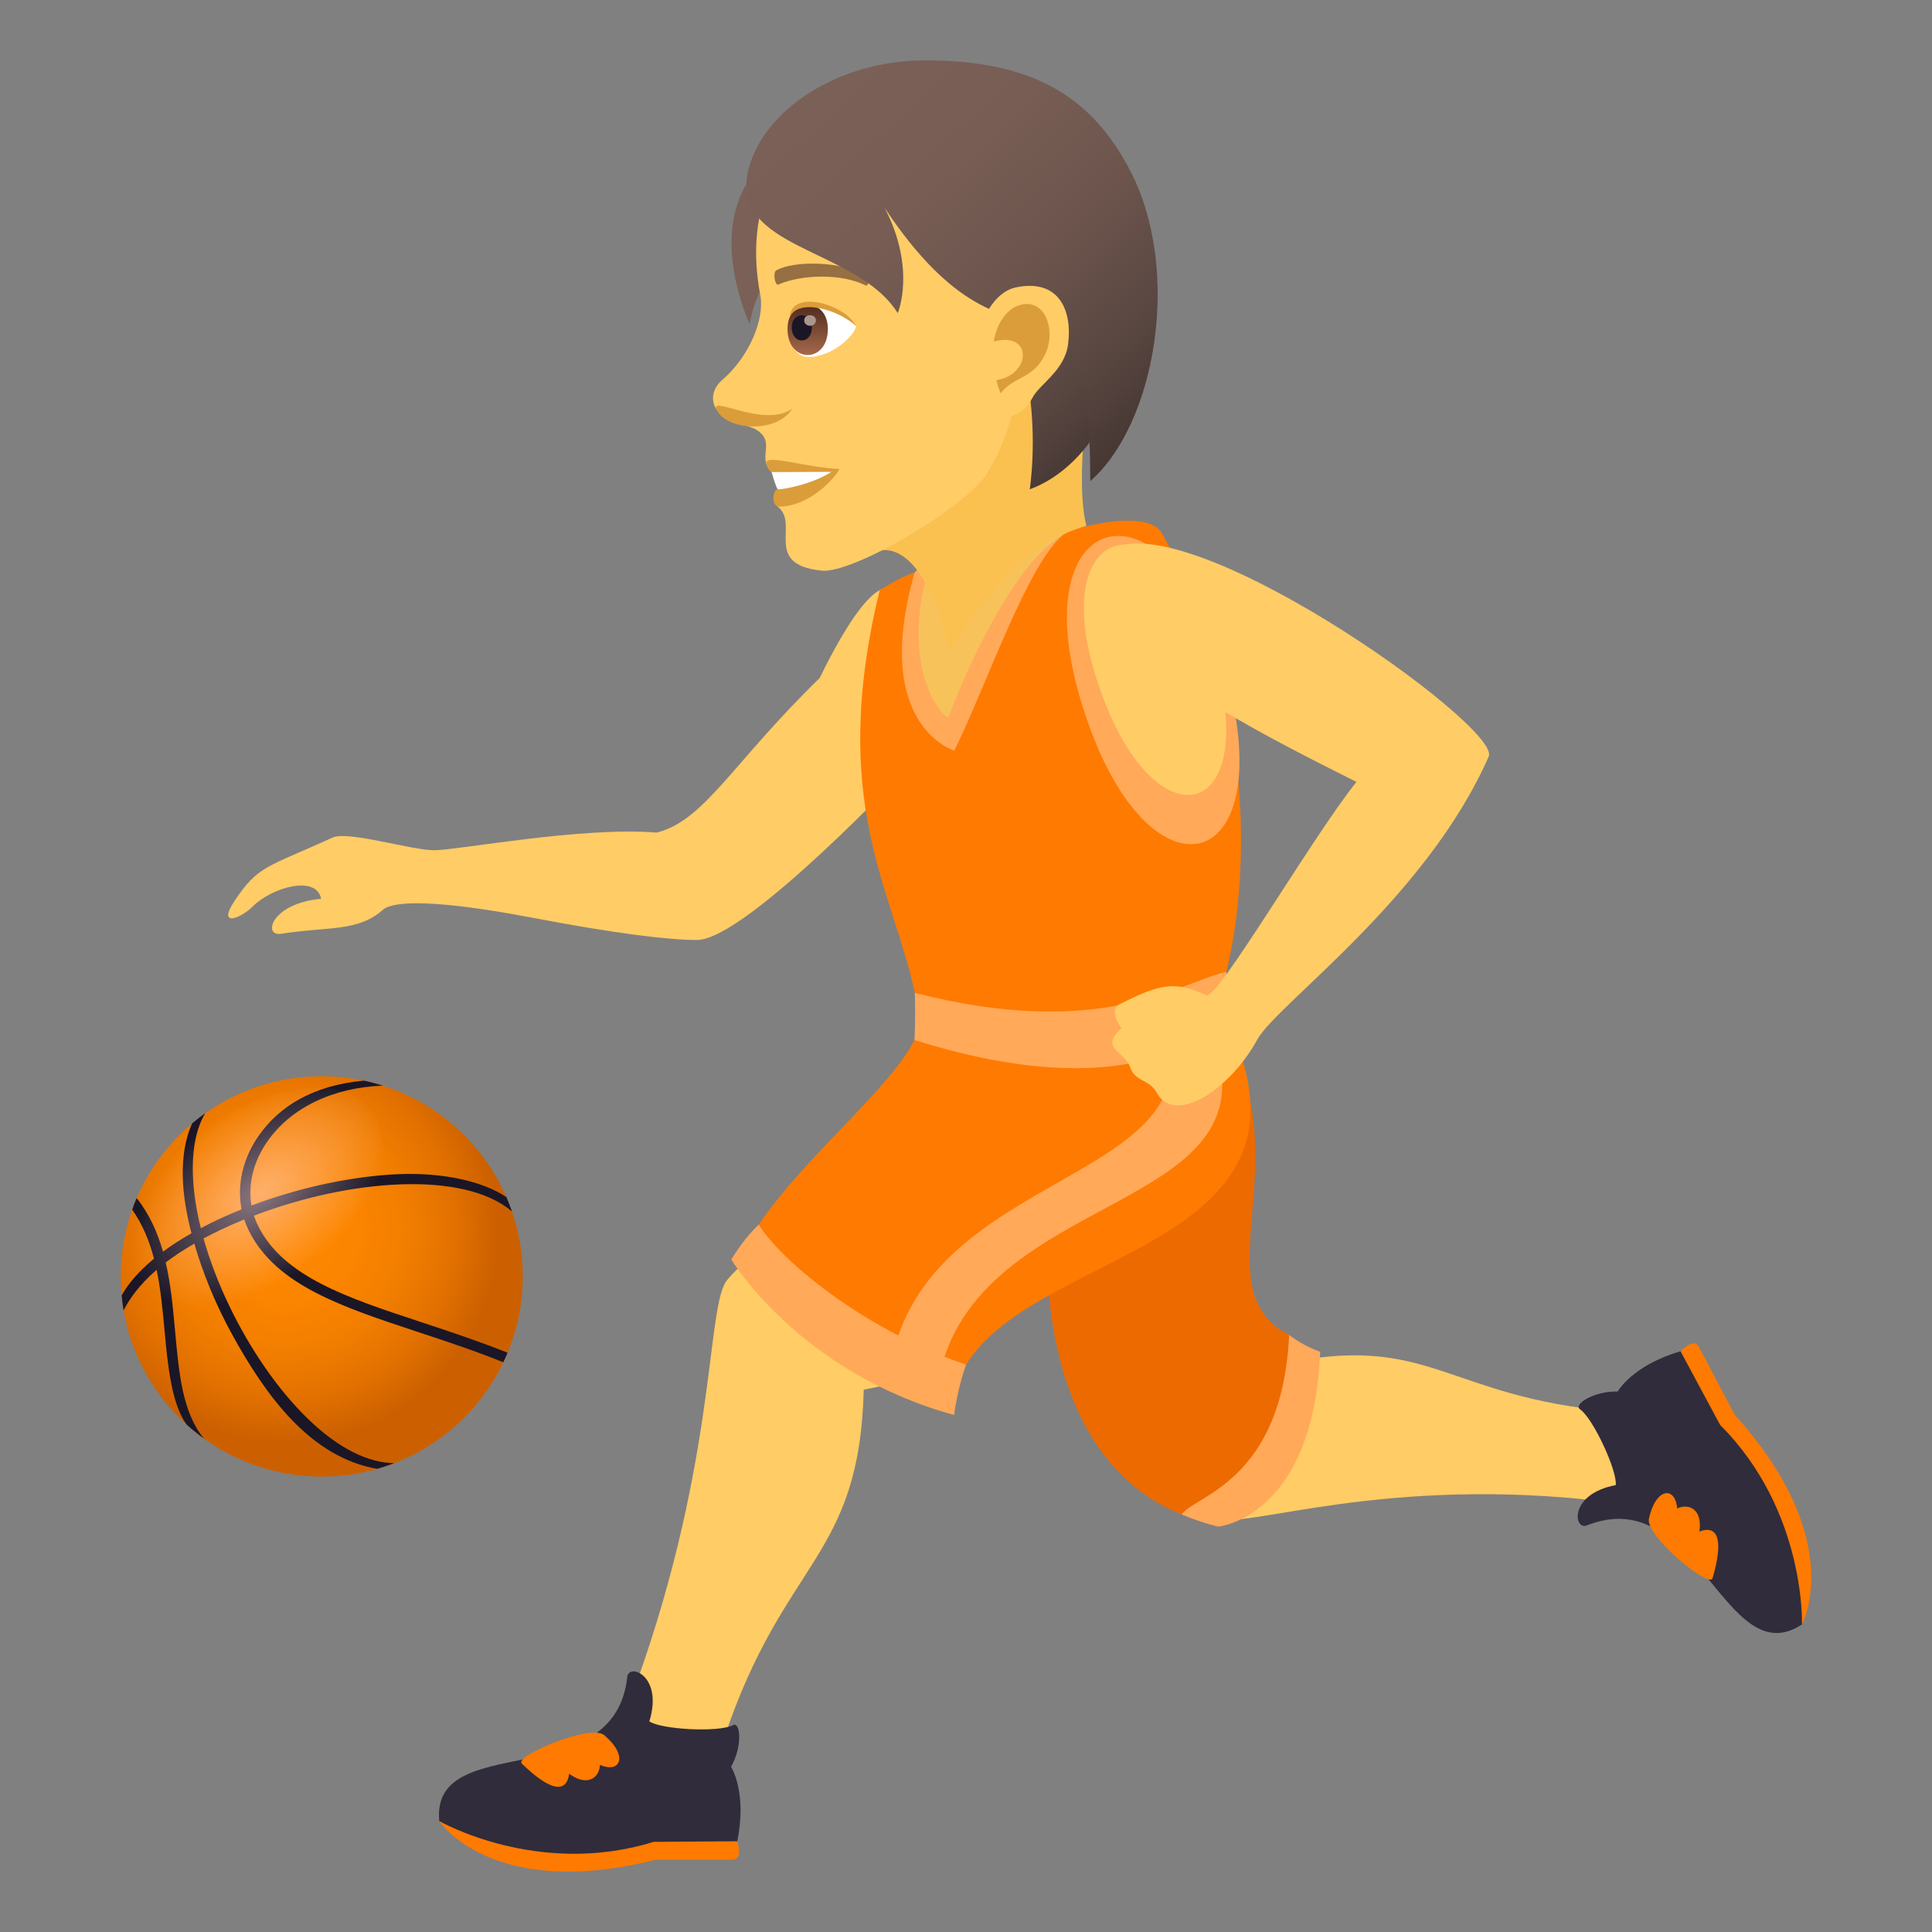<?xml version="1.0" encoding="utf-8"?>
<!-- Generator: Adobe Illustrator 15.0.0, SVG Export Plug-In . SVG Version: 6.00 Build 0)  -->
<!DOCTYPE svg PUBLIC "-//W3C//DTD SVG 1.1//EN" "http://www.w3.org/Graphics/SVG/1.1/DTD/svg11.dtd">
<svg version="1.1" id="Layer_1" xmlns:x="http://ns.adobe.com/Extensibility/1.0/" xmlns:i="http://ns.adobe.com/AdobeIllustrator/10.0/" xmlns:graph="http://ns.adobe.com/Graphs/1.0/"
	 xmlns="http://www.w3.org/2000/svg" xmlns:xlink="http://www.w3.org/1999/xlink" xmlns:a="http://ns.adobe.com/AdobeSVGViewerExtensions/3.0/"
	 x="0px" y="0px" width="64px" height="64px" viewBox="0 0 64 64" enable-background="new 0 0 64 64" xml:space="preserve">
<rect x="0" y="0" width="64" height="64" fill="#808080" stroke="none"/>
<radialGradient id="SVGID_1_" cx="15.477" cy="72.096" r="7.21" gradientTransform="matrix(1.055 0 0 1.051 -6.872 -35.018)" gradientUnits="userSpaceOnUse">
	<stop  offset="0" style="stop-color:#FF8800"/>
	<stop  offset="0.291" style="stop-color:#FC8500"/>
	<stop  offset="0.528" style="stop-color:#F27E00"/>
	<stop  offset="0.745" style="stop-color:#E17000"/>
	<stop  offset="0.927" style="stop-color:#CC6000"/>
	<a:midPointStop  offset="0" style="stop-color:#FF8800"/>
	<a:midPointStop  offset="0.748" style="stop-color:#FF8800"/>
	<a:midPointStop  offset="0.927" style="stop-color:#CC6000"/>
</radialGradient>
<ellipse fill="url(#SVGID_1_)" cx="10.659" cy="42.283" rx="6.659" ry="6.631"/>
<path fill="#1A1626" d="M13.957,43.799c-2.453-0.809-4.566-1.506-5.402-3.182c-0.059-0.113-0.104-0.229-0.143-0.346
	c3.188-1.219,6.951-1.502,8.547-0.141c-0.057-0.162-0.119-0.32-0.184-0.475c-0.773-0.52-2.084-0.818-3.561-0.76
	c-1.539,0.063-3.297,0.441-4.885,1.039c-0.117-0.695,0.059-1.443,0.516-2.104c0.787-1.139,2.184-1.805,3.84-1.867
	c-0.205-0.064-0.416-0.121-0.627-0.166c-1.678,0.154-2.809,0.844-3.496,1.838c-0.525,0.758-0.715,1.625-0.559,2.426
	c-0.273,0.109-0.539,0.225-0.797,0.346c-0.191,0.092-0.375,0.184-0.553,0.279c-0.182-0.729-0.277-1.434-0.266-2.08
	c0.008-0.549,0.098-1.199,0.41-1.729c-0.148,0.105-0.295,0.219-0.434,0.338c-0.563,1.279-0.227,2.83-0.02,3.639
	c-0.348,0.197-0.664,0.4-0.943,0.609c-0.182-0.637-0.449-1.24-0.873-1.775c-0.055,0.125-0.105,0.252-0.148,0.381
	c0.346,0.492,0.57,1.043,0.723,1.625c-0.482,0.398-0.844,0.809-1.072,1.219c0.014,0.168,0.037,0.332,0.064,0.496
	c0.197-0.387,0.514-0.842,1.094-1.344c0.141,0.668,0.203,1.369,0.268,2.061c0.094,1.033,0.221,2.391,0.729,3.068
	c0.182,0.164,0.371,0.316,0.568,0.459c-0.709-0.867-0.824-2.146-0.953-3.559c-0.07-0.764-0.139-1.537-0.311-2.273
	c0.279-0.213,0.596-0.422,0.949-0.625c0.285,0.994,0.715,2.037,1.264,3.033c1.107,2.008,2.58,4.047,4.795,4.428
	c0.189-0.055,0.377-0.117,0.559-0.188c-0.422-0.006-0.865-0.121-1.326-0.348c-2.053-1.002-4.164-4.17-4.988-7.096
	c0.195-0.104,0.4-0.207,0.613-0.307c0.24-0.113,0.486-0.221,0.734-0.322c0.043,0.125,0.094,0.25,0.154,0.371
	c0.898,1.805,3.078,2.523,5.604,3.357c0.922,0.305,1.869,0.617,2.824,1.002c0.053-0.104,0.1-0.209,0.143-0.316
	C15.844,44.424,14.889,44.107,13.957,43.799z"/>
<radialGradient id="SVGID_2_" cx="568.561" cy="6.25" r="4.878" gradientTransform="matrix(0.36 0.465 -0.796 0.61 -191.103 -228.648)" gradientUnits="userSpaceOnUse">
	<stop  offset="0" style="stop-color:#FFDADA"/>
	<stop  offset="1" style="stop-color:#FFDADA;stop-opacity:0"/>
	<a:midPointStop  offset="0" style="stop-color:#FFDADA"/>
	<a:midPointStop  offset="0.486" style="stop-color:#FFDADA"/>
	<a:midPointStop  offset="1" style="stop-color:#FFDADA;stop-opacity:0"/>
</radialGradient>
<path opacity="0.5" fill="url(#SVGID_2_)" d="M10.191,42.041C8.047,43.684,5.523,44,4.555,42.746s-0.02-3.604,2.127-5.246
	c2.143-1.645,4.664-1.959,5.635-0.705C13.285,38.049,12.332,40.396,10.191,42.041z"/>
<path fill="#FFCC66" d="M27.15,22.463c-2.919,2.844-3.809,4.723-5.402,5.118c-2.447-0.204-6.574,0.577-7.349,0.585
	c-0.751,0.006-2.873-0.656-3.386-0.42c-2.173,0.996-2.449,0.91-3.238,2.09c-0.597,0.893,0.188,0.6,0.597,0.191
	c0.633-0.631,2.11-1.057,2.266-0.252c-1.655,0.143-1.944,1.253-1.331,1.158c1.58-0.248,2.546-0.057,3.382-0.798
	c0.338-0.299,1.762-0.341,4.917,0.261c2.772,0.527,4.516,0.742,5.484,0.742c1.637,0,7.115-5.852,7.115-5.852
	S31.144,14.345,27.15,22.463z"/>
<path fill="#FFCC66" d="M24.002,57.533c1.988-5.916,4.465-5.881,4.611-11.498c0.43-0.086,0.867-0.174,1.299-0.264
	c-0.369-2.602-1.51-3.98-3.26-5.055c-1.627,0.563-2.498,1.576-2.611,1.752c-0.662,1.041-0.309,6.303-3.248,14.074
	C20.553,57.176,23.895,57.854,24.002,57.533z"/>
<path fill="#FF7A00" d="M21.734,61.602h2.529c0.371,0,0.158-0.605,0.158-0.605s-2.363-1.443-9.871-0.67
	C14.551,60.326,16.285,62.982,21.734,61.602z"/>
<path fill="#302C3B" d="M24.217,58.529c0.393-0.705,0.307-1.508,0.063-1.381c-0.469,0.248-2.379,0.145-2.77-0.125
	c0.469-1.521-0.68-1.941-0.73-1.475c-0.43,3.936-6.514,1.725-6.229,4.777c0,0,3.26,1.879,7.1,0.689l2.771-0.02
	C24.758,59.361,24.217,58.529,24.217,58.529z"/>
<path fill="#FF7A00" d="M17.285,58.42c0.951,0.928,1.488,0.988,1.568,0.338c0.643,0.465,1.012,0.09,1.02-0.295
	c0.693,0.301,0.947-0.311,0.133-0.992C19.539,57.109,17.029,58.17,17.285,58.42z"/>
<path fill="#FFCC66" d="M53.457,46.756c-5.586-0.471-6.08-2.633-11.016-1.568c-0.168-0.355-0.336-0.715-0.506-1.072
	c-2.193,0.873-3.166,1.73-3.734,3.479c0.838,1.295,1.906,2.648,2.084,2.709c1.049,0.355,5.58-1.455,12.988-0.551
	C53.879,49.826,53.762,46.781,53.457,46.756z"/>
<path fill="#ED6A00" d="M34.715,40.445c0,0-0.736,7.652,4.43,9.723c0,0,3.332-0.439,3.561-5.947
	c-3.086-1.539,0.709-6.24-2.553-10.551L34.715,40.445z"/>
<path fill="#FFA959" d="M42.705,44.221c-0.23,4.871-3.135,5.316-3.561,5.947c0.393,0.164,0.795,0.303,1.207,0.404
	c0,0,3.152-0.283,3.381-5.791C43.301,44.621,42.977,44.43,42.705,44.221z"/>
<path fill="#F7C259" d="M35.959,17.658c-3.254,8.578-6.857,12.063-6.523,1.838C30.578,19.309,32.963,16.908,35.959,17.658z"/>
<path fill="#FF7A00" d="M40.564,33.648l-10.27,0.805c-0.875,1.686-3.549,3.762-5.158,6.109c0,0,0.818,2.889,6.867,4.645
	C34.379,41.313,44.385,41.314,40.564,33.648z"/>
<path fill="#FFA959" d="M25.137,40.563c0,0-0.467,0.418-0.912,1.162c0,0,2.24,3.734,7.383,5.15c0.113-0.912,0.396-1.668,0.396-1.668
	C28.471,43.992,25.766,41.637,25.137,40.563z"/>
<path fill="#FFA959" d="M39.873,33.713l-1.457-0.189c2.426,5.563-7.09,5.002-8.781,11.104c0,0,0.895,0.654,1.506,0.832
	C32.631,39.135,43.104,40.25,39.873,33.713z"/>
<path fill="#FF7A00" d="M38.494,17.67c-0.477-0.861-2.98-0.158-3.172-0.029c-1.914,1.297-3.762,6.398-3.762,6.398
	c-0.234,0.043-2.459-1.18-0.979-4.781c0.357-0.867-1.439,0.291-1.439,0.291c-1.713,7.025,0.441,9.926,1.162,13.34
	c7.932,2.492,10.316-0.697,10.316-0.697S42.635,25.119,38.494,17.67z"/>
<path fill="#FFA959" d="M35.23,17.705c-2.008,1.152-3.809,6.045-3.809,6.045c-0.236,0.045-1.604-1.688-0.672-4.857
	c-0.305-0.131-0.451,0.07-0.451,0.07c-1.449,5.09,1.316,5.902,1.316,5.902C32.707,22.635,34.031,18.703,35.23,17.705z"/>
<path fill="#FFA959" d="M30.305,32.889c0.014,0.484,0.014,1-0.01,1.564c7.934,2.492,10.27-0.805,10.27-0.805
	s0.043-0.541,0.057-1.457C39.029,32.568,36.473,34.473,30.305,32.889z"/>
<path fill="#FFA959" d="M40.814,23.123c1.25,5.801-2.58,6.66-4.666,1.107C33.215,16.418,39.109,15.221,40.814,23.123z"/>
<path fill="#FFCC66" d="M40.426,22.537c0.99,4.596-2.031,5.195-3.785,0.832C34.051,16.918,39.008,15.951,40.426,22.537z"/>
<path fill="#FFCC66" d="M36.6,18.33c-2.146,2.473,5.576,6.176,8.334,7.572c-1.451,1.805-4.607,7.23-4.969,7.064
	c-1.057-0.475-1.518-0.387-2.885,0.305c-0.381,0.189,0.068,0.795,0.068,0.795c-0.752,0.662,0.113,0.752,0.291,1.287
	c0.164,0.496,0.617,0.373,0.887,0.857c0.607,1.082,2.438-0.145,3.324-1.773c0.635-1.166,5.59-4.646,7.666-9.379
	C49.754,24.063,38.896,16.342,36.6,18.33z"/>
<path fill="#FF7A00" d="M57.459,46.857l-1.182-2.24c-0.172-0.328-0.607,0.145-0.607,0.145s-0.17,2.766,4.021,9.051
	C59.691,53.813,61.225,51.035,57.459,46.857z"/>
<path fill="#302C3B" d="M53.586,46.096c-0.805-0.018-1.473,0.434-1.246,0.588c0.438,0.303,1.238,2.041,1.184,2.512
	c-1.563,0.295-1.395,1.508-0.959,1.336c3.674-1.461,4.564,4.961,7.127,3.281c0,0,0.135-3.764-2.709-6.607l-1.313-2.443
	C54.068,45.229,53.588,46.096,53.586,46.096z"/>
<path fill="#FF7A00" d="M56.73,52.281c0.375-1.275,0.178-1.777-0.434-1.547c0.109-0.783-0.395-0.936-0.738-0.762
	c-0.059-0.756-0.715-0.695-0.938,0.346C54.521,50.9,56.631,52.627,56.73,52.281z"/>
<path fill="#FAC150" d="M28.811,18.338c1.271-0.605,2.199,1.232,2.633,3.178c1.466-1.99,2.411-3.475,4.543-4.096
	c-0.272-1.041-0.084-2.947-0.084-2.947C35.056,13.989,32.141,8.016,28.811,18.338z"/>
<path fill="#7A6056" d="M24.831,10.745c0.495-2.924,3.822-3.697,2.707-6.472C23.995,5.106,23.677,7.957,24.831,10.745z"/>
<path fill="#FFCC66" d="M29.844,3.166c-3.861,0.618-5.278,3.375-4.656,6.625c0.141,0.734-0.331,1.991-1.266,2.799
	c-0.339,0.293-0.372,0.681-0.206,0.942c0.326,0.51,1.042,0.515,1.341,0.705c0.669,0.427-0.001,0.898,0.502,1.402
	c0.228,0.228,0.884-0.077,0.191,1.137c0.77,0.563-0.516,1.919,1.466,2.128c1.042,0.109,4.832-2.119,5.512-3.271
	c0.791-1.342,0.917-2.516,0.917-2.516c2.963-0.854,4.01-3.44,3.371-6.147C36.127,3.181,32.346,2.767,29.844,3.166z"/>
<path fill="#DB9D3A" d="M25.56,15.638c0.362,0.222,0.203,0.571,0.203,0.571c-0.174,0-0.217,0.574,0.042,0.574
	c0.903,0,1.733-0.775,2.006-1.246C26.395,15.469,24.841,14.83,25.56,15.638z"/>
<path fill="#FFFFFF" d="M25.56,15.638c0,0,0.138,0.493,0.203,0.571c0.284,0,1.208-0.205,1.775-0.578L25.56,15.638z"/>
<path fill="#DB9D3A" d="M23.726,13.535c0.266,0.712,1.977,0.865,2.522,0C25.348,14.186,23.569,13.121,23.726,13.535z"/>
<path id="Path_431_" fill="#966F42" d="M28.696,9.122c-0.821-0.475-2.394-0.497-2.979-0.166c-0.126,0.063-0.043,0.512,0.063,0.471
	c0.816-0.353,2.132-0.361,2.895,0.028C28.777,9.505,28.82,9.188,28.696,9.122z"/>
<linearGradient id="SVGID_3_" gradientUnits="userSpaceOnUse" x1="37.317" y1="14.165" x2="27.658" y2="3.757">
	<stop  offset="0" style="stop-color:#473834"/>
	<stop  offset="0.195" style="stop-color:#5B4842"/>
	<stop  offset="0.431" style="stop-color:#6D554D"/>
	<stop  offset="0.688" style="stop-color:#775D54"/>
	<stop  offset="1" style="stop-color:#7A6056"/>
	<a:midPointStop  offset="0" style="stop-color:#473834"/>
	<a:midPointStop  offset="0.255" style="stop-color:#473834"/>
	<a:midPointStop  offset="1" style="stop-color:#7A6056"/>
</linearGradient>
<path fill="url(#SVGID_3_)" d="M30.634,5.934c3.116,3.034,3.882,7.171,3.48,10.275C38.387,14.629,39.579,4.904,30.634,5.934z"/>
<linearGradient id="SVGID_4_" gradientUnits="userSpaceOnUse" x1="38.298" y1="13.78" x2="27.802" y2="2.471">
	<stop  offset="0" style="stop-color:#473834"/>
	<stop  offset="0.195" style="stop-color:#5B4842"/>
	<stop  offset="0.431" style="stop-color:#6D554D"/>
	<stop  offset="0.688" style="stop-color:#775D54"/>
	<stop  offset="1" style="stop-color:#7A6056"/>
	<a:midPointStop  offset="0" style="stop-color:#473834"/>
	<a:midPointStop  offset="0.255" style="stop-color:#473834"/>
	<a:midPointStop  offset="1" style="stop-color:#7A6056"/>
</linearGradient>
<path fill="url(#SVGID_4_)" d="M36.118,15.936c2.168-1.899,3.038-6.968,1.327-10.271C36.182,3.224,34.239,1.992,30.634,2
	c-2.92,0.006-5.346,1.674-5.836,3.598c-0.683,2.681,3.556,2.575,4.941,4.773c0,0,0.622-1.456-0.434-3.485
	C33.847,13.737,36.078,7.339,36.118,15.936z"/>
<path fill="#FFCC66" d="M33.66,9.519c-1.44,0.298-1.889,3.552-0.81,4.26c0.15,0.099,0.939,0.186,1.357-0.611
	c0.231-0.442,1.058-0.892,1.174-1.757C35.528,10.303,35.093,9.223,33.66,9.519z"/>
<path id="Path_430_" fill="#DB9D3A" d="M33.737,10.121c-0.367,0.125-0.712,0.549-0.816,1.193c1.297-0.353,1.239,1.106,0.085,1.279
	c0.037,0.143,0.082,0.287,0.139,0.436c0.459-0.587,1.065-0.451,1.478-1.292C34.994,10.979,34.644,9.814,33.737,10.121z"/>
<path fill="#FFFFFF" d="M28.352,10.796c0.02,0.208-0.638,0.958-1.476,1.028c-0.478,0.042-0.648-0.329-0.756-0.727
	C26.018,9.514,27.881,10.077,28.352,10.796z"/>
<linearGradient id="Path_1_" gradientUnits="userSpaceOnUse" x1="26.756" y1="11.761" x2="26.756" y2="10.093">
	<stop  offset="0" style="stop-color:#A6694A"/>
	<stop  offset="1" style="stop-color:#4F2A1E"/>
	<a:midPointStop  offset="0" style="stop-color:#A6694A"/>
	<a:midPointStop  offset="0.5" style="stop-color:#A6694A"/>
	<a:midPointStop  offset="1" style="stop-color:#4F2A1E"/>
</linearGradient>
<path id="Path_429_" fill="url(#Path_1_)" d="M26.088,10.897c0,1.152,1.336,1.152,1.336,0C27.424,9.825,26.088,9.825,26.088,10.897z
	"/>
<path id="Path_428_" fill="#1A1626" d="M26.228,10.846c0,0.576,0.666,0.576,0.666,0C26.894,10.309,26.228,10.309,26.228,10.846z"/>
<path id="Path_427_" fill="#AB968C" d="M26.64,10.611c0,0.241,0.388,0.241,0.388,0C27.027,10.386,26.64,10.386,26.64,10.611z"/>
<path fill="#DB9D3A" d="M28.352,10.796c-0.359-0.719-2.148-1.243-2.196-0.271C26.408,9.873,27.735,10.23,28.352,10.796z"/>
</svg>
